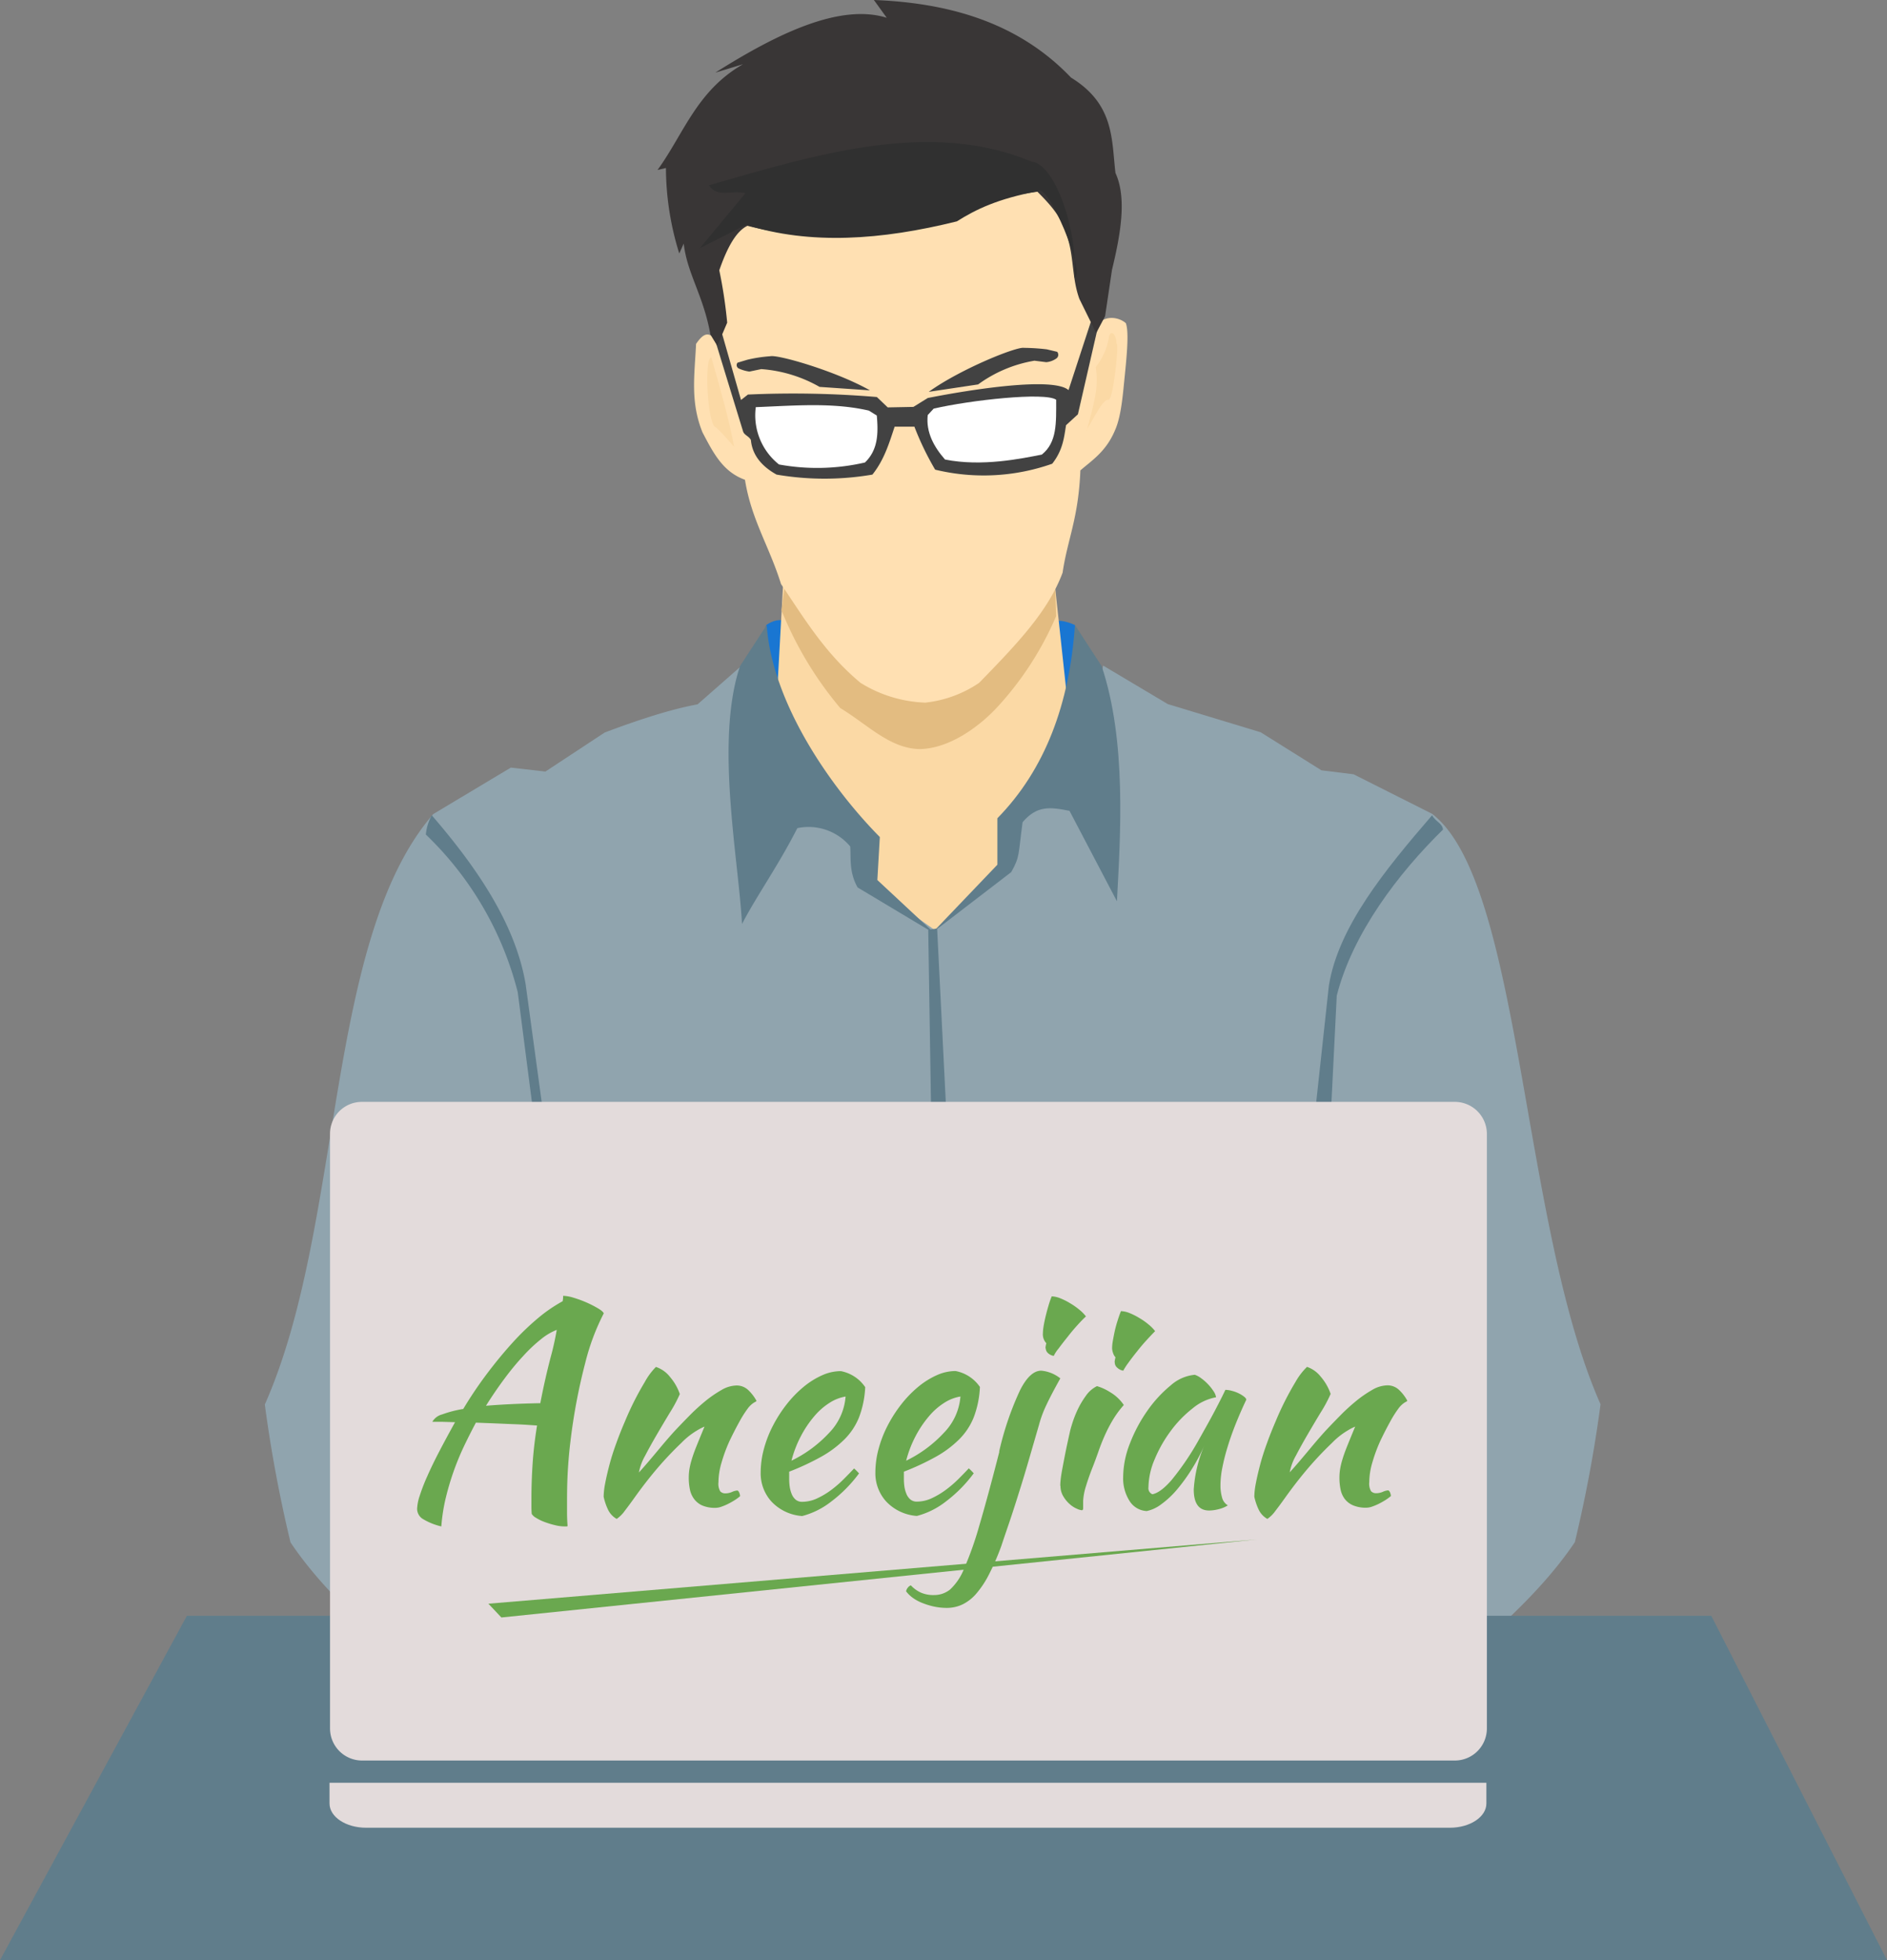 <svg id="Layer_1" data-name="Layer 1" xmlns="http://www.w3.org/2000/svg" xmlns:xlink="http://www.w3.org/1999/xlink" viewBox="0 0 382 396.7"><rect x="0" y="0" width="382" height="396.7" fill="#808080" stroke="none"/><defs><style>.cls-1{fill:none;}.cls-2{fill:#1976d2;}.cls-3{fill:#fbd9a5;}.cls-4{fill:#e3bc81;}.cls-5{fill:#ffe0b2;}.cls-6{fill:#424242;}.cls-7{fill:#fff;}.cls-8{fill:#393636;}.cls-9{fill:#90a4ae;}.cls-10{fill:#607d8b;}.cls-11{fill:#e3dbdb;}.cls-12{fill:#303030;}.cls-13{clip-path:url(#clip-path);}.cls-14{fill-opacity:0;}.cls-15{fill:#6aa84f;}</style><clipPath id="clip-path" transform="translate(-1.5 -1.65)"><rect class="cls-1" x="78.39" y="249.62" width="213.43" height="83.36"/></clipPath></defs><title>programmer-1653351</title><path class="cls-2" d="M156.61,128.15c2.8-1.9,4.3-.6,6,0l-4.5,14.9s-3.8-5.8-3.5-7.2,2-7.7,2-7.7Z" transform="translate(-1.5 -1.65)"/><path class="cls-2" d="M219.11,128.15c-3.6-1.6-4.6-.6-6,0l4.5,14.9s3.8-5.8,3.5-7.2-2-7.7-2-7.7Z" transform="translate(-1.5 -1.65)"/><path class="cls-3" d="M160.31,114.75l-2.5,45.5,36.4,51.5,39.7-54.6-14.8.5-4.7-43.5L189,136.25Z" transform="translate(-1.5 -1.65)"/><path class="cls-4" d="M215,117.55l.3,8.8a64.64,64.64,0,0,1-11.9,18.4c-3.8,4.1-9.8,8.4-15.7,8.5-6.1-.1-10.6-5-16.1-8.3a73,73,0,0,1-11.9-19.8l1.1-8.3s8.5,9.1,8.5,9.9,3.5,4.4,5.7,6.9-1,3.5,4.9,4.5,8.5,1.8,10.9,1.4.7,1.3,3.1-1.3.7-.3,2.7-2.8.8-2.1,3.7-4a31.07,31.07,0,0,0,5.9-4.5c1.7-1.7.6.1,2.7-2.7s.7-1.8,2.1-2.8,2.4-1.8,2.4-1.8Z" transform="translate(-1.5 -1.65)"/><path class="cls-5" d="M221.71,44.15l1.2,24.7c1.1-3.6,4.8-3.3,6.5-1.8.6,1.6.3,5.6-.2,10.5-.4,3.9-.7,8.3-2,11.2-1.8,4.3-4.7,6.1-7,8.1-.4,9.8-2.6,13.9-3.6,20.7-2.9,7.8-9.2,14.4-16.9,22.3a24,24,0,0,1-10.9,4,26.6,26.6,0,0,1-13.1-4c-7.2-6-11.3-12.9-16.1-20-2.4-7.7-6-13-7.3-21.1-4.4-1.6-6.3-5.2-8.6-9.6-2.5-6.2-1.6-11.5-1.3-17.9,1.5-2.2,2.8-2.9,4.5.1l-1.7-8.3c-1.8-9.1-2.3-17.6,6.9-21.4l24.3-10.4,36.3-1.3c4,3.8,9.4,6.7,9,14.2Z" transform="translate(-1.5 -1.65)"/><path class="cls-6" d="M222.91,65l-5.1,15.6c-3.1-2.7-19.4-.2-28.5,1.6l-2.9,1.8-5.2.1-2.2-2.1a203.44,203.44,0,0,0-26.1-.5l-1.4,1.1-3.8-13.3s-1.5.9-1.4,1.3,5.6,18.3,5.6,18.3c.2.8,1.2,1,1.6,1.8.3,3.3,2.5,5.5,5.2,7a57.44,57.44,0,0,0,19.4,0c2.4-3,3.4-6.4,4.5-9.7h4a58,58,0,0,0,4.2,8.7,41.72,41.72,0,0,0,23.7-1.2c2.2-2.8,2.4-5.4,2.8-7.8l2.4-2.2,4.2-18.3Z" transform="translate(-1.5 -1.65)"/><path class="cls-7" d="M179,85.75l-1.6-1c-7.3-1.7-15.2-1-22.9-.7a12.68,12.68,0,0,0,4.7,11.6,43,43,0,0,0,17.4-.4c2.7-2.6,2.7-6,2.4-9.5Z" transform="translate(-1.5 -1.65)"/><path class="cls-7" d="M189.31,85.65l1.2-1.3c7.3-1.7,22.5-3.4,24.8-1.8,0,4.7.2,8.6-2.9,11.1-4.1.8-12.1,2.5-19.6,1-2.2-2.5-3.9-5.5-3.5-9Z" transform="translate(-1.5 -1.65)"/><path class="cls-6" d="M189.51,80.95c6.4-4.6,17.8-9.2,19.3-8.9a41.88,41.88,0,0,1,4.6.3l2.1.5a.92.92,0,0,1-.1,1.3,4.17,4.17,0,0,1-2.1.8l-2.4-.3a26.88,26.88,0,0,0-11.4,4.8Z" transform="translate(-1.5 -1.65)"/><path class="cls-6" d="M177.61,80.65c-6.9-3.9-18.7-7.3-20.2-6.9a28.28,28.28,0,0,0-4.6.7l-2,.6a.76.76,0,0,0,.3,1.2,7.64,7.64,0,0,0,2.1.6l2.4-.5a27.8,27.8,0,0,1,11.8,3.6Z" transform="translate(-1.5 -1.65)"/><path class="cls-8" d="M225.21,65.65l1.4-9.4c1.8-7.4,3-14.6.7-19.6-.8-6.8-.2-13.9-9-19.3-10.4-10.9-24.2-15.1-39.9-15.7l2.6,3.6c-9.6-3-22.5,3.4-34.7,11.1l5.6-1.7c-9.4,5.4-12,14.1-17.3,21.4l1.7-.4a58.63,58.63,0,0,0,2.7,17.3l.9-2c.7,6.1,4,10.5,5.4,18.4l1.4,2.3,2-4.7a94.65,94.65,0,0,0-1.6-10.6c1.6-4.6,3.4-7.9,5.7-9,13.3,3.4,27.3,2.5,41.7-1.3,5.2-4.2,11.8-4.8,17-5.6,3.5,3.5,4.9,5.4,6.1,9.3,1.3,4.1.9,8.3,2.4,12.4l3.4,6.9Z" transform="translate(-1.5 -1.65)"/><path class="cls-3" d="M221.51,88.65c2.1-3.7,3.4-6.2,4.4-6.1s2.2-12.1,1.6-11.3c0-2.2-1.2-2.8-1.5-1.5a13.16,13.16,0,0,1-2.7,6.2c.8,4.8-.9,8.8-1.8,13Z" transform="translate(-1.5 -1.65)"/><path class="cls-3" d="M145.51,74c-1.5-.1-.8,13.4.8,14.1.7.3,3.8,4,3.8,4C149.11,86.55,147.31,80.35,145.51,74Z" transform="translate(-1.5 -1.65)"/><path class="cls-9" d="M194.21,345.85l-3.2-156,14.8-13.5,1.7-9,14.6-17.3,2.7-13.7,13.1,7.8,18.8,5.7,12.3,7.7,6.5.8,15.9,8c18.2,14,18,83.2,34.1,119.5a273.29,273.29,0,0,1-5.2,27.9c-9,13.4-23,23.4-34.9,34.9Z" transform="translate(-1.5 -1.65)"/><path class="cls-9" d="M199.11,345l-8.2-155-13.3-9.4-.1-5.6-18.1-18.6-6.9-20.8-9.8,8.6c-4.4.8-10.3,2.5-18.8,5.7l-12,7.9-7-.8-15.7,9.4c-22.1,25.5-18,83.2-34.1,119.5a273.28,273.28,0,0,0,5.2,27.9c9,13.4,23,23.4,34.9,34.9Z" transform="translate(-1.5 -1.65)"/><path class="cls-10" d="M219.11,128.15c-1.1,15.9-6,29.2-15.7,39.1v9.4l-13.1,13.7,15.9-12.2c1.8-3.2,1.4-3.5,2.3-10.1,2.9-3.4,5.5-3.1,9.5-2.3l9.6,18.3c.7-13.2,2-32.4-3.1-47.6Z" transform="translate(-1.5 -1.65)"/><path class="cls-10" d="M39.34,328.65,1.5,398.35h382l-35.58-69.7Z" transform="translate(-1.5 -1.65)"/><path class="cls-10" d="M88.91,166.65a9.78,9.78,0,0,0-1.2,3.9,66.93,66.93,0,0,1,18.6,31.9l3.2,24.8h2l-3.6-26.4c-2-11.9-9.5-23.2-19-34.2Z" transform="translate(-1.5 -1.65)"/><path class="cls-10" d="M291.41,166.65c.7,1.3,2.1,1.6,2.2,2.9-9,8.8-18.3,21-21.5,33.6l-1.2,24.1-3.3.6,2.9-26.7c1.9-11.9,11.4-23.5,20.9-34.5Z" transform="translate(-1.5 -1.65)"/><path class="cls-10" d="M191.21,189.55l1.9,38.1-3.1.3-.6-38.1Z" transform="translate(-1.5 -1.65)"/><path class="cls-11" d="M74.81,224.65H296a6.49,6.49,0,0,1,6.5,6.5v120.3a6.49,6.49,0,0,1-6.5,6.5H74.81a6.49,6.49,0,0,1-6.5-6.5V231.25A6.45,6.45,0,0,1,74.81,224.65Z" transform="translate(-1.5 -1.65)"/><path class="cls-11" d="M68.21,362.45v4.2c0,2.7,3.3,4.9,7.4,4.9H295c4.1,0,7.4-2.2,7.4-4.9v-4.2Z" transform="translate(-1.5 -1.65)"/><path class="cls-10" d="M156.71,128.15c1.1,15.9,13.1,33,22.9,42.9l-.5,8.7,11.7,10.9-15.7-9.4c-1.8-3.2-1.3-6.1-1.5-8.3a11,11,0,0,0-10.7-3.7c-3.8,7.5-8.3,13.8-11.2,19.4-.7-13.2-5.5-37-.4-52.2Z" transform="translate(-1.5 -1.65)"/><path class="cls-12" d="M211.61,40.35c1.9-2.1,9.8,16.8,7.4,17.5.8-8.7-3.7-23-8.7-23.5-20.4-8.5-43.1-1.6-65.3,4.8,1.7,2.6,4.6.9,7.4,1.6l-9.2,11.1,9.3-4.7c13,4.1,27.4,3.1,42.7-.7,3.8-2.4,8.3-4.6,16.4-6.1Z" transform="translate(-1.5 -1.65)"/><g class="cls-13"><path class="cls-14" d="M78.39,249.62H291.82V333H78.39Z" transform="translate(-1.5 -1.65)"/><path class="cls-14" d="M78.39,249.62H292v71.89H78.39Z" transform="translate(-1.5 -1.65)"/><path class="cls-15" d="M90.84,310.57A12.74,12.74,0,0,1,87,309a2.43,2.43,0,0,1-1.06-2,9.5,9.5,0,0,1,.51-2.59A37.47,37.47,0,0,1,88,300.41q1-2.28,2.42-5t3.2-5.93l-2.68-.08-1.92,0a3.2,3.2,0,0,1,2-1.5,22.84,22.84,0,0,1,4.26-1.1,81.32,81.32,0,0,1,4.8-7.13q2.56-3.4,5.15-6.25a52,52,0,0,1,5.18-5,30.42,30.42,0,0,1,5-3.43q.06-.4.08-.69t0-.4a8,8,0,0,1,2.16.4,22.28,22.28,0,0,1,4.95,2.16q1,.6,1.12,1a46,46,0,0,0-3.74,10,117.27,117.27,0,0,0-3,15.91q-.29,2.3-.49,5.24t-.2,6.55v2.59q0,1.32.11,2.76a.51.51,0,0,1-.23.06h-.46a8.06,8.06,0,0,1-1.88-.26,17.37,17.37,0,0,1-2.07-.63,9,9,0,0,1-1.73-.84,2.44,2.44,0,0,1-.89-.8q-.06-.75-.06-1.47V305q0-3.57.25-7.25t.89-7.6L108,290q-1.32-.08-3-.14l-3.51-.15-3.65-.14q-1.38,2.59-2.59,5.15a54.28,54.28,0,0,0-3.65,10.68A36.79,36.79,0,0,0,90.84,310.57ZM113.06,276q.23-.8.55-2.21t.6-3a11.88,11.88,0,0,0-3.2,1.9,30.39,30.39,0,0,0-3.62,3.42q-1.87,2-3.8,4.6t-3.71,5.44q4.83-.4,11-.52.46-2.42,1-4.81T113.06,276Zm21.24,2.3a6,6,0,0,1,2.82,2,10.56,10.56,0,0,1,2,3.48,27.67,27.67,0,0,1-2,3.74q-1.32,2.18-2.65,4.46t-2.39,4.31a10.92,10.92,0,0,0-1.24,3.36q.92-1,2-2.27t2.18-2.59q1.07-1.29,2-2.35t1.44-1.59q1.09-1.15,2.59-2.68a40.29,40.29,0,0,1,3.13-2.87,23.49,23.49,0,0,1,3.31-2.3,6.3,6.3,0,0,1,3.06-.95,3.39,3.39,0,0,1,2.5,1,8.65,8.65,0,0,1,1.59,2.1q0,.11-.44.32a4.85,4.85,0,0,0-1.24,1.12,22.23,22.23,0,0,0-1.81,2.85q-1,1.81-2,3.91a31.91,31.91,0,0,0-1.58,4.29,14.4,14.4,0,0,0-.63,4,3,3,0,0,0,.37,1.84,1.4,1.4,0,0,0,1.07.4,3.42,3.42,0,0,0,1.32-.29,3.1,3.1,0,0,1,1.1-.29.86.86,0,0,1,.37.49,1.83,1.83,0,0,1,.15.66,8.76,8.76,0,0,1-1.1.81q-.63.4-1.33.75a10.82,10.82,0,0,1-1.35.57,3.61,3.61,0,0,1-1.18.23,6.56,6.56,0,0,1-2.73-.49A4.21,4.21,0,0,1,142,305a4.79,4.79,0,0,1-.84-1.92,11.81,11.81,0,0,1-.23-2.39,12,12,0,0,1,.11-1.55,14.63,14.63,0,0,1,.46-2q.34-1.18,1-2.82t1.62-3.95a11.35,11.35,0,0,0-1.56.81,15,15,0,0,0-3.11,2.47,69.52,69.52,0,0,0-4.86,5.13q-2.16,2.53-4.4,5.63-1.26,1.78-2.21,3a6.51,6.51,0,0,1-1.64,1.64,4.26,4.26,0,0,1-1.78-1.93,12.19,12.19,0,0,1-.86-2.56,15.34,15.34,0,0,1,.32-2.76q.32-1.67.86-3.72t1.36-4.29q.81-2.25,1.78-4.49a59.69,59.69,0,0,1,4-7.94A13.47,13.47,0,0,1,134.29,278.29Zm42.35,4.09a19.61,19.61,0,0,1-1.26,6.13,13.26,13.26,0,0,1-3,4.49,21.53,21.53,0,0,1-4.69,3.48,51.42,51.42,0,0,1-6.44,3q0,.34,0,.72t0,.78a11.27,11.27,0,0,0,.11,1.55,6.34,6.34,0,0,0,.41,1.5,2.93,2.93,0,0,0,.8,1.12,2,2,0,0,0,1.33.43,7.23,7.23,0,0,0,3-.69,16.15,16.15,0,0,0,2.85-1.7A22.65,22.65,0,0,0,172.3,301q1.18-1.18,2.1-2.16a11.26,11.26,0,0,1,1,1,27.87,27.87,0,0,1-5.67,5.73,16.11,16.11,0,0,1-5.84,2.9,9.46,9.46,0,0,1-6.19-2.9,8.48,8.48,0,0,1-2.21-5.9,18.38,18.38,0,0,1,.66-4.81,23.43,23.43,0,0,1,1.84-4.71,27.34,27.34,0,0,1,2.76-4.29,22.9,22.9,0,0,1,3.4-3.51,16.29,16.29,0,0,1,3.74-2.35,9.32,9.32,0,0,1,3.83-.86A7.71,7.71,0,0,1,176.64,282.37Zm-4,1.9a8.55,8.55,0,0,0-3.22,1.27,13.44,13.44,0,0,0-3.13,2.76,21.71,21.71,0,0,0-2.68,4,23,23,0,0,0-1.9,4.95,25.62,25.62,0,0,0,7.65-5.66A11.82,11.82,0,0,0,172.68,284.27Zm27.22-1.9a19.61,19.61,0,0,1-1.26,6.13,13.26,13.26,0,0,1-3,4.49,21.53,21.53,0,0,1-4.69,3.48,51.42,51.42,0,0,1-6.44,3q0,.34,0,.72t0,.78a11.27,11.27,0,0,0,.11,1.55A6.34,6.34,0,0,0,185,304a2.93,2.93,0,0,0,.8,1.12,2,2,0,0,0,1.33.43,7.23,7.23,0,0,0,3-.69,16.15,16.15,0,0,0,2.85-1.7,22.65,22.65,0,0,0,2.54-2.18q1.18-1.18,2.1-2.16a11.27,11.27,0,0,1,1,1,27.87,27.87,0,0,1-5.67,5.73,16.11,16.11,0,0,1-5.84,2.9,9.46,9.46,0,0,1-6.19-2.9,8.48,8.48,0,0,1-2.21-5.9,18.38,18.38,0,0,1,.66-4.81,23.43,23.43,0,0,1,1.84-4.71,27.34,27.34,0,0,1,2.76-4.29,22.9,22.9,0,0,1,3.4-3.51,16.29,16.29,0,0,1,3.74-2.35,9.32,9.32,0,0,1,3.83-.86A7.71,7.71,0,0,1,199.89,282.37Zm-4,1.9a8.55,8.55,0,0,0-3.22,1.27,13.44,13.44,0,0,0-3.13,2.76,21.7,21.7,0,0,0-2.68,4,23,23,0,0,0-1.9,4.95,25.62,25.62,0,0,0,7.65-5.66A11.82,11.82,0,0,0,195.93,284.27Zm7.89,11.16A61.29,61.29,0,0,1,208,283q2-3.95,4.29-3.95a7.19,7.19,0,0,1,3.86,1.56q-1.84,3.28-2.85,5.44a22.94,22.94,0,0,0-1.46,3.94q-1,3.45-2.08,7.17t-2.16,7.11q-1.06,3.39-2,6.13t-1.41,4.17a50.74,50.74,0,0,1-2.5,5.75,19.31,19.31,0,0,1-2.56,3.86,8.7,8.7,0,0,1-2.79,2.18,7.37,7.37,0,0,1-3.2.7,12.12,12.12,0,0,1-2.5-.26,14,14,0,0,1-2.33-.7,8.61,8.61,0,0,1-2-1.06,6.49,6.49,0,0,1-1.38-1.33,1.52,1.52,0,0,1,.37-.77,1.19,1.19,0,0,1,.6-.44A6.24,6.24,0,0,0,188,324a6.36,6.36,0,0,0,2.56.46,5.16,5.16,0,0,0,3.25-1.1,11.46,11.46,0,0,0,2.85-4.23,67.84,67.84,0,0,0,3.11-8.8Q201.45,304.64,203.81,295.43Zm9.38-20.95a4.62,4.62,0,0,1,.18-1,2.64,2.64,0,0,1-.7-2,10.15,10.15,0,0,1,.14-1.43q.15-.92.41-2t.58-2.16a16.73,16.73,0,0,1,.66-1.9,5,5,0,0,1,1.7.38,13,13,0,0,1,2,1,13.6,13.6,0,0,1,1.9,1.33,7.88,7.88,0,0,1,1.33,1.35q-.7.63-1.74,1.78t-2,2.39q-1,1.24-1.78,2.3a7.19,7.19,0,0,0-1,1.52,2.32,2.32,0,0,1-1.21-.6A1.41,1.41,0,0,1,213.19,274.49Zm3,27.85a12.28,12.28,0,0,1,.08-1.29q.08-.78.32-2.07t.6-3.13q.37-1.85.95-4.43.12-.58.52-1.84a21.53,21.53,0,0,1,1.06-2.68,17.51,17.51,0,0,1,1.62-2.73,5.92,5.92,0,0,1,2.28-2,10.18,10.18,0,0,1,2.59,1.18A8.64,8.64,0,0,1,229,286a20.12,20.12,0,0,0-2.21,3,30.43,30.43,0,0,0-1.62,3.11q-.72,1.61-1.32,3.34t-1.35,3.62q-.63,1.62-1.15,3.32a12.12,12.12,0,0,0-.58,3q0,1,0,1.47t-.32.43a3.19,3.19,0,0,1-.93-.29,5.35,5.35,0,0,1-1.41-.89,6.44,6.44,0,0,1-1.29-1.52A4.07,4.07,0,0,1,216.18,302.34Zm11-25a4.71,4.71,0,0,1,.18-1,2.3,2.3,0,0,1-.49-.86,3.25,3.25,0,0,1-.2-1,9.61,9.61,0,0,1,.14-1.41q.15-.89.37-1.92t.58-2.16q.35-1.12.7-2a5.05,5.05,0,0,1,1.69.37,12.84,12.84,0,0,1,2,1,13.25,13.25,0,0,1,1.9,1.33,7.88,7.88,0,0,1,1.33,1.35q-.63.63-1.67,1.76t-2,2.36q-1,1.24-1.78,2.33a13,13,0,0,0-1,1.55,2.25,2.25,0,0,1-1.21-.6A1.37,1.37,0,0,1,227.17,277.37Zm22.39,5.58a5.39,5.39,0,0,1,1.35.2,7.25,7.25,0,0,1,1.41.52,5.93,5.93,0,0,1,1.06.66q.44.34.44.63-1.15,2.42-2.13,4.87T250,294.52a39.46,39.46,0,0,0-1.06,4.2,18.44,18.44,0,0,0-.37,3.39,8.88,8.88,0,0,0,.34,2.68,2.56,2.56,0,0,0,1.15,1.52,6,6,0,0,1-1.79.75,7.72,7.72,0,0,1-2,.29q-3.11,0-3.11-4.26a27.06,27.06,0,0,1,2.18-9,35.22,35.22,0,0,1-2.65,5,35.62,35.62,0,0,1-3,4.11,18,18,0,0,1-3.14,2.91,7.41,7.41,0,0,1-2.9,1.35,4.33,4.33,0,0,1-3.46-2,8.54,8.54,0,0,1-1.32-4.92,18.88,18.88,0,0,1,1.38-6.79,30.51,30.51,0,0,1,3.54-6.62,25.35,25.35,0,0,1,4.69-5.09,8.55,8.55,0,0,1,4.89-2.16,4.54,4.54,0,0,1,1.29.7,9.44,9.44,0,0,1,1.38,1.21,9.28,9.28,0,0,1,1.12,1.41,3,3,0,0,1,.52,1.23,10.34,10.34,0,0,0-4.75,2.25,23.4,23.4,0,0,0-4.43,4.57,26.77,26.77,0,0,0-3.25,5.73,14.93,14.93,0,0,0-1.26,5.7,1.29,1.29,0,0,0,.81,1.38q1.66-.34,3.85-2.85a54.77,54.77,0,0,0,5.3-7.75l1.29-2.3q.72-1.27,1.47-2.65t1.47-2.79Q248.93,284.27,249.56,282.94Zm16.52-4.66a6,6,0,0,1,2.82,2,10.56,10.56,0,0,1,2,3.48,27.67,27.67,0,0,1-2,3.74q-1.32,2.18-2.65,4.46t-2.39,4.31a10.92,10.92,0,0,0-1.24,3.36q.92-1,2-2.27t2.18-2.59q1.07-1.29,2-2.35t1.44-1.59q1.09-1.15,2.59-2.68a40.3,40.3,0,0,1,3.13-2.87,23.49,23.49,0,0,1,3.31-2.3,6.3,6.3,0,0,1,3.06-.95,3.39,3.39,0,0,1,2.5,1,8.65,8.65,0,0,1,1.59,2.1q0,.11-.44.32a4.85,4.85,0,0,0-1.24,1.12,22.23,22.23,0,0,0-1.81,2.85q-1,1.81-2,3.91a31.91,31.91,0,0,0-1.58,4.29,14.4,14.4,0,0,0-.63,4,3,3,0,0,0,.37,1.84,1.4,1.4,0,0,0,1.07.4,3.42,3.42,0,0,0,1.32-.29,3.1,3.1,0,0,1,1.1-.29.86.86,0,0,1,.37.49,1.83,1.83,0,0,1,.15.66,8.76,8.76,0,0,1-1.1.81q-.63.4-1.33.75a10.82,10.82,0,0,1-1.35.57,3.61,3.61,0,0,1-1.18.23,6.56,6.56,0,0,1-2.73-.49,4.21,4.21,0,0,1-1.66-1.29,4.79,4.79,0,0,1-.84-1.92,11.81,11.81,0,0,1-.23-2.39,12,12,0,0,1,.11-1.55,14.63,14.63,0,0,1,.46-2q.34-1.18,1-2.82t1.62-3.95a11.35,11.35,0,0,0-1.56.81,15,15,0,0,0-3.11,2.47,69.53,69.53,0,0,0-4.86,5.13q-2.16,2.53-4.4,5.63-1.26,1.78-2.21,3a6.51,6.51,0,0,1-1.64,1.64,4.26,4.26,0,0,1-1.78-1.93,12.19,12.19,0,0,1-.86-2.56,15.34,15.34,0,0,1,.32-2.76q.32-1.67.86-3.72t1.36-4.29q.81-2.25,1.78-4.49a59.69,59.69,0,0,1,4-7.94A13.47,13.47,0,0,1,266.08,278.29Z" transform="translate(-1.5 -1.65)"/><path class="cls-15" d="M100.37,326.21l155.49-13L103,329Z" transform="translate(-1.5 -1.65)"/></g></svg>